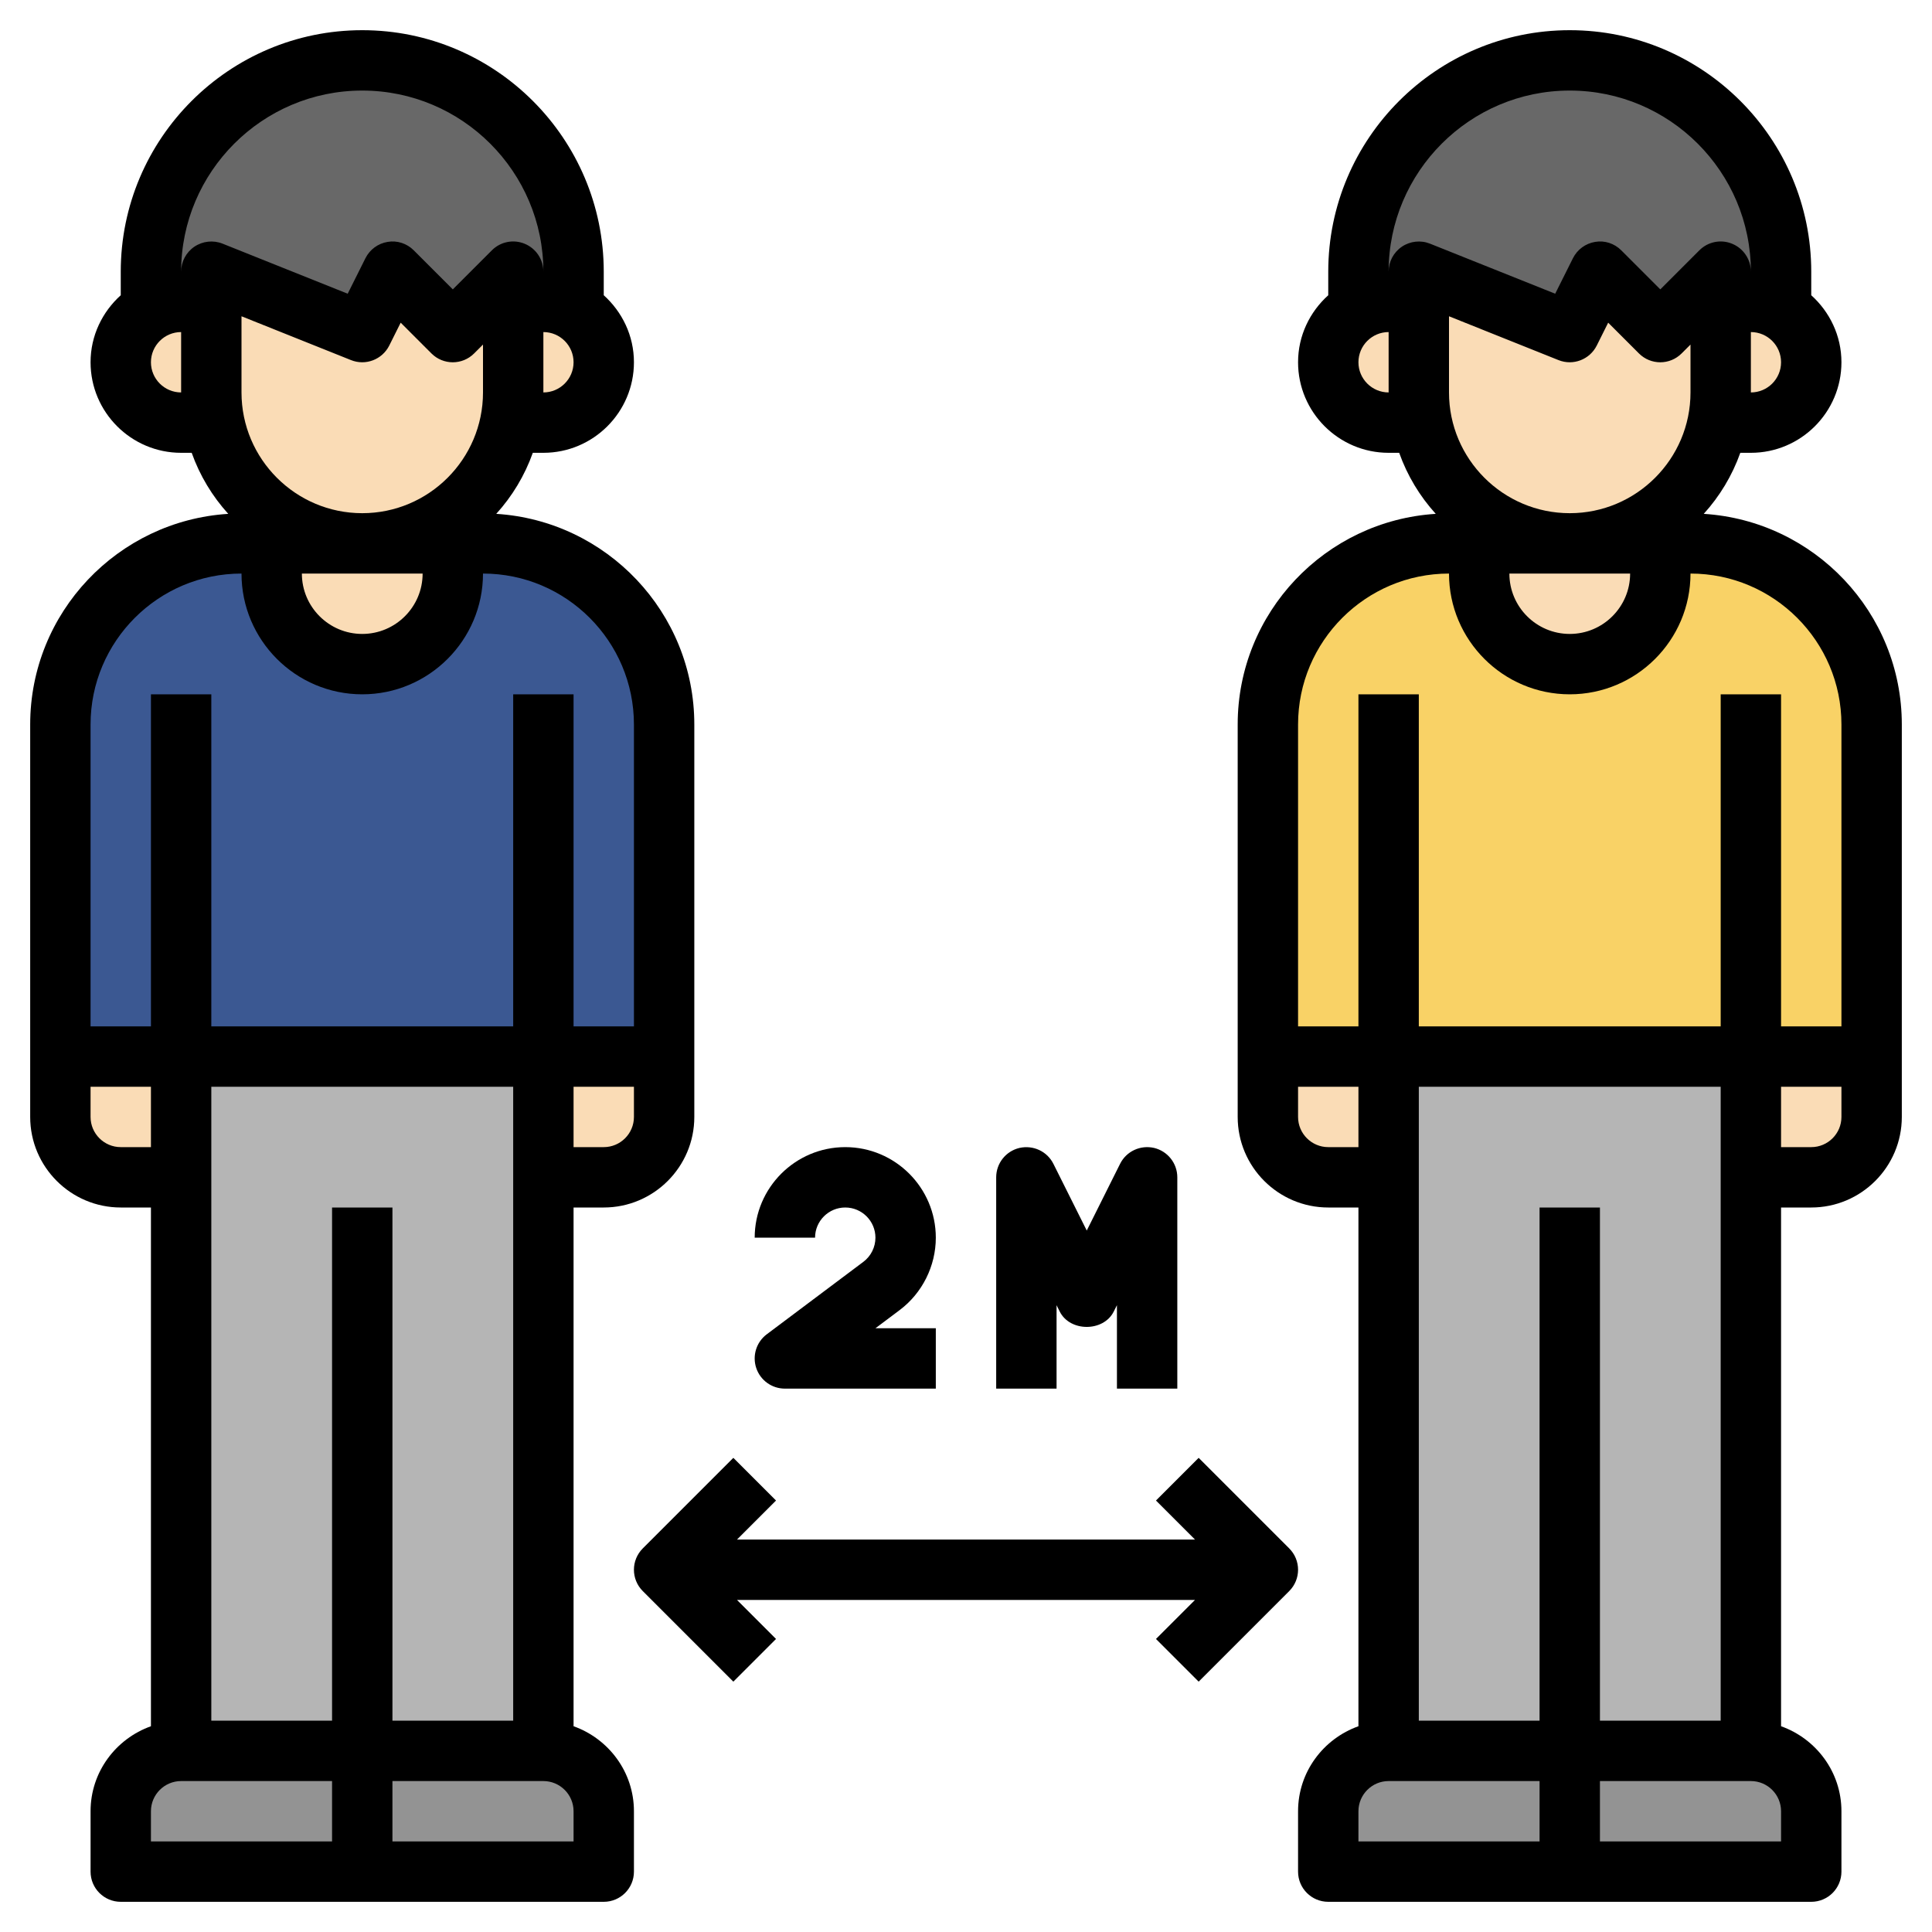 <svg id="Layer_3" enable-background="new 0 0 64 64" height="512" viewBox="0 0 64 64" width="512" xmlns="http://www.w3.org/2000/svg"><g><path d="m16 18h-8c-3.314 0-6 2.686-6 6v13c0 1.105.895 2 2 2h2v-4h12v4h2c1.105 0 2-.895 2-2v-13c0-3.314-2.686-6-6-6z" fill="#3b5892"/><path d="m52 58h-6c-1.105 0-2 .895-2 2v2h8z" fill="#939393"/><path d="m56 18h-8c-3.314 0-6 2.686-6 6v13c0 1.105.895 2 2 2h2v-4h12v4h2c1.105 0 2-.895 2-2v-13c0-3.314-2.686-6-6-6z" fill="#f9d266"/><path d="m58 39h2c1.105 0 2-.895 2-2v-2h-4z" fill="#fadcb6"/><path d="m46 39h-2c-1.105 0-2-.895-2-2v-2h4z" fill="#fadcb6"/><path d="m46 35h12v23h-12z" fill="#b5b5b5"/><path d="m52 58h6c1.105 0 2 .895 2 2v2h-8z" fill="#939393"/><path d="m57 9v4c0 2.761-2.239 5-5 5-2.761 0-5-2.239-5-5v-4l5 2 1-2 2 2z" fill="#fadcb6"/><g><path d="m58 10h-1v3c0 .343-.035.677-.101 1h1.101c1.105 0 2-.895 2-2s-.895-2-2-2z" fill="#fadcb6"/></g><path d="m47 13v-3h-1c-1.105 0-2 .895-2 2s.895 2 2 2h1.101c-.066-.323-.101-.657-.101-1z" fill="#fadcb6"/><g><path d="m52 2c-3.866 0-7 3.134-7 7v1.277c.295-.171.634-.277 1-.277h1v-1l5 2 1-2 2 2 2-2v1h1c.366 0 .705.106 1 .277v-1.277c0-3.866-3.134-7-7-7z" fill="#686868"/></g><path d="m49 18v1c0 1.657 1.343 3 3 3 1.657 0 3-1.343 3-3v-1z" fill="#fadcb6"/><path d="m12 58h-6c-1.105 0-2 .895-2 2v2h8z" fill="#939393"/><path d="m18 39h2c1.105 0 2-.895 2-2v-2h-4z" fill="#fadcb6"/><path d="m6 39h-2c-1.105 0-2-.895-2-2v-2h4z" fill="#fadcb6"/><path d="m6 35h12v23h-12z" fill="#b5b5b5"/><path d="m12 58h6c1.105 0 2 .895 2 2v2h-8z" fill="#939393"/><path d="m17 9v4c0 2.761-2.239 5-5 5-2.761 0-5-2.239-5-5v-4l5 2 1-2 2 2z" fill="#fadcb6"/><g><path d="m18 10h-1v3c0 .343-.035.677-.101 1h1.101c1.105 0 2-.895 2-2s-.895-2-2-2z" fill="#fadcb6"/></g><path d="m7 13v-3h-1c-1.105 0-2 .895-2 2s.895 2 2 2h1.101c-.066-.323-.101-.657-.101-1z" fill="#fadcb6"/><g><path d="m12 2c-3.866 0-7 3.134-7 7v1.277c.295-.171.634-.277 1-.277h1v-1l5 2 1-2 2 2 2-2v1h1c.366 0 .705.106 1 .277v-1.277c0-3.866-3.134-7-7-7z" fill="#686868"/></g><path d="m9 18v1c0 1.657 1.343 3 3 3 1.657 0 3-1.343 3-3v-1z" fill="#fadcb6"/><g><path d="m56.439 17.022c.528-.582.942-1.267 1.211-2.022h.35c1.654 0 3-1.346 3-3 0-.883-.391-1.67-1-2.22v-.78c0-4.411-3.589-8-8-8s-8 3.589-8 8v.78c-.609.549-1 1.337-1 2.22 0 1.654 1.346 3 3 3h.35c.268.755.683 1.44 1.211 2.022-3.655.229-6.561 3.267-6.561 6.978v13c0 1.654 1.346 3 3 3h1v17.184c-1.161.414-2 1.514-2 2.816v2c0 .553.448 1 1 1h8 8c.552 0 1-.447 1-1v-2c0-1.302-.839-2.402-2-2.816v-17.184h1c1.654 0 3-1.346 3-3v-13c0-3.711-2.906-6.749-6.561-6.978zm-8.439-4.022v-2.523l3.628 1.452c.483.194 1.033-.018 1.266-.481l.379-.759 1.019 1.019c.391.391 1.023.391 1.414 0l.294-.294v1.586c0 2.206-1.794 4-4 4s-4-1.794-4-4zm6 6c0 1.103-.897 2-2 2s-2-.897-2-2zm4-6v-2c.551 0 1 .448 1 1s-.449 1-1 1zm-13-1c0-.552.449-1 1-1v2c-.551 0-1-.448-1-1zm1.439-3.828c-.274.186-.439.496-.439.828 0-3.309 2.691-6 6-6s6 2.691 6 6c0-.404-.244-.77-.617-.924-.375-.157-.804-.07-1.09.217l-1.293 1.293-1.293-1.293c-.228-.229-.551-.335-.867-.28-.317.052-.59.253-.734.54l-.588 1.177-4.146-1.658c-.31-.124-.658-.085-.933.1zm1.561 10.828c0 2.206 1.794 4 4 4s4-1.794 4-4c2.757 0 5 2.243 5 5v10h-2v-11h-2v11h-10v-11h-2v11h-2v-10c0-2.757 2.243-5 5-5zm-4 19c-.551 0-1-.448-1-1v-1h2v2zm7 23h-6v-1c0-.552.449-1 1-1h5zm0-21v17h-4v-21h10v21h-4v-17zm8 21h-6v-2h5c.551 0 1 .448 1 1zm1-23h-1v-2h2v1c0 .552-.449 1-1 1z"/><path d="m19 57.184v-17.184h1c1.654 0 3-1.346 3-3v-13c0-3.711-2.906-6.749-6.561-6.978.528-.582.942-1.267 1.211-2.022h.35c1.654 0 3-1.346 3-3 0-.883-.391-1.67-1-2.22v-.78c0-4.411-3.589-8-8-8s-8 3.589-8 8v.78c-.609.55-1 1.337-1 2.22 0 1.654 1.346 3 3 3h.35c.268.755.683 1.44 1.211 2.022-3.655.229-6.561 3.267-6.561 6.978v13c0 1.654 1.346 3 3 3h1v17.184c-1.161.414-2 1.514-2 2.816v2c0 .553.448 1 1 1h8 8c.552 0 1-.447 1-1v-2c0-1.302-.839-2.402-2-2.816zm1-19.184h-1v-2h2v1c0 .552-.449 1-1 1zm-12-25v-2.523l3.628 1.452c.484.194 1.033-.018 1.266-.481l.379-.759 1.019 1.019c.391.391 1.023.391 1.414 0l.294-.294v1.586c0 2.206-1.794 4-4 4s-4-1.794-4-4zm6 6c0 1.103-.897 2-2 2s-2-.897-2-2zm4-6v-2c.551 0 1 .448 1 1s-.449 1-1 1zm-13-1c0-.552.449-1 1-1v2c-.551 0-1-.448-1-1zm1.439-3.828c-.274.186-.439.496-.439.828 0-3.309 2.691-6 6-6s6 2.691 6 6c0-.404-.244-.77-.617-.924-.375-.157-.804-.07-1.09.217l-1.293 1.293-1.293-1.293c-.228-.229-.552-.335-.867-.28-.317.052-.59.253-.734.54l-.588 1.177-4.146-1.659c-.308-.123-.658-.084-.933.101zm1.561 10.828c0 2.206 1.794 4 4 4s4-1.794 4-4c2.757 0 5 2.243 5 5v10h-2v-11h-2v11h-10v-11h-2v11h-2v-10c0-2.757 2.243-5 5-5zm-4 19c-.551 0-1-.448-1-1v-1h2v2zm7 23h-6v-1c0-.552.449-1 1-1h5zm0-21v17h-4v-21h10v21h-4v-17zm8 21h-6v-2h5c.551 0 1 .448 1 1z"/><path d="m42.707 51.293-3-3-1.414 1.414 1.293 1.293h-15.172l1.293-1.293-1.414-1.414-3 3c-.391.391-.391 1.023 0 1.414l3 3 1.414-1.414-1.293-1.293h15.172l-1.293 1.293 1.414 1.414 3-3c.391-.391.391-1.023 0-1.414z"/><path d="m25.4 44.2c-.344.258-.485.708-.349 1.116.136.409.518.684.949.684h5v-2h-2l.8-.6c.751-.563 1.2-1.46 1.2-2.4 0-1.654-1.346-3-3-3s-3 1.346-3 3h2c0-.552.449-1 1-1s1 .448 1 1c0 .313-.149.612-.4.8z"/><path d="m35 43.236.105.211c.339.678 1.45.678 1.789 0l.106-.211v2.764h2v-7c0-.464-.319-.866-.77-.974-.455-.103-.917.111-1.125.526l-1.105 2.212-1.105-2.211c-.208-.415-.67-.628-1.125-.526-.451.107-.77.509-.77.973v7h2z"/></g></g></svg>
